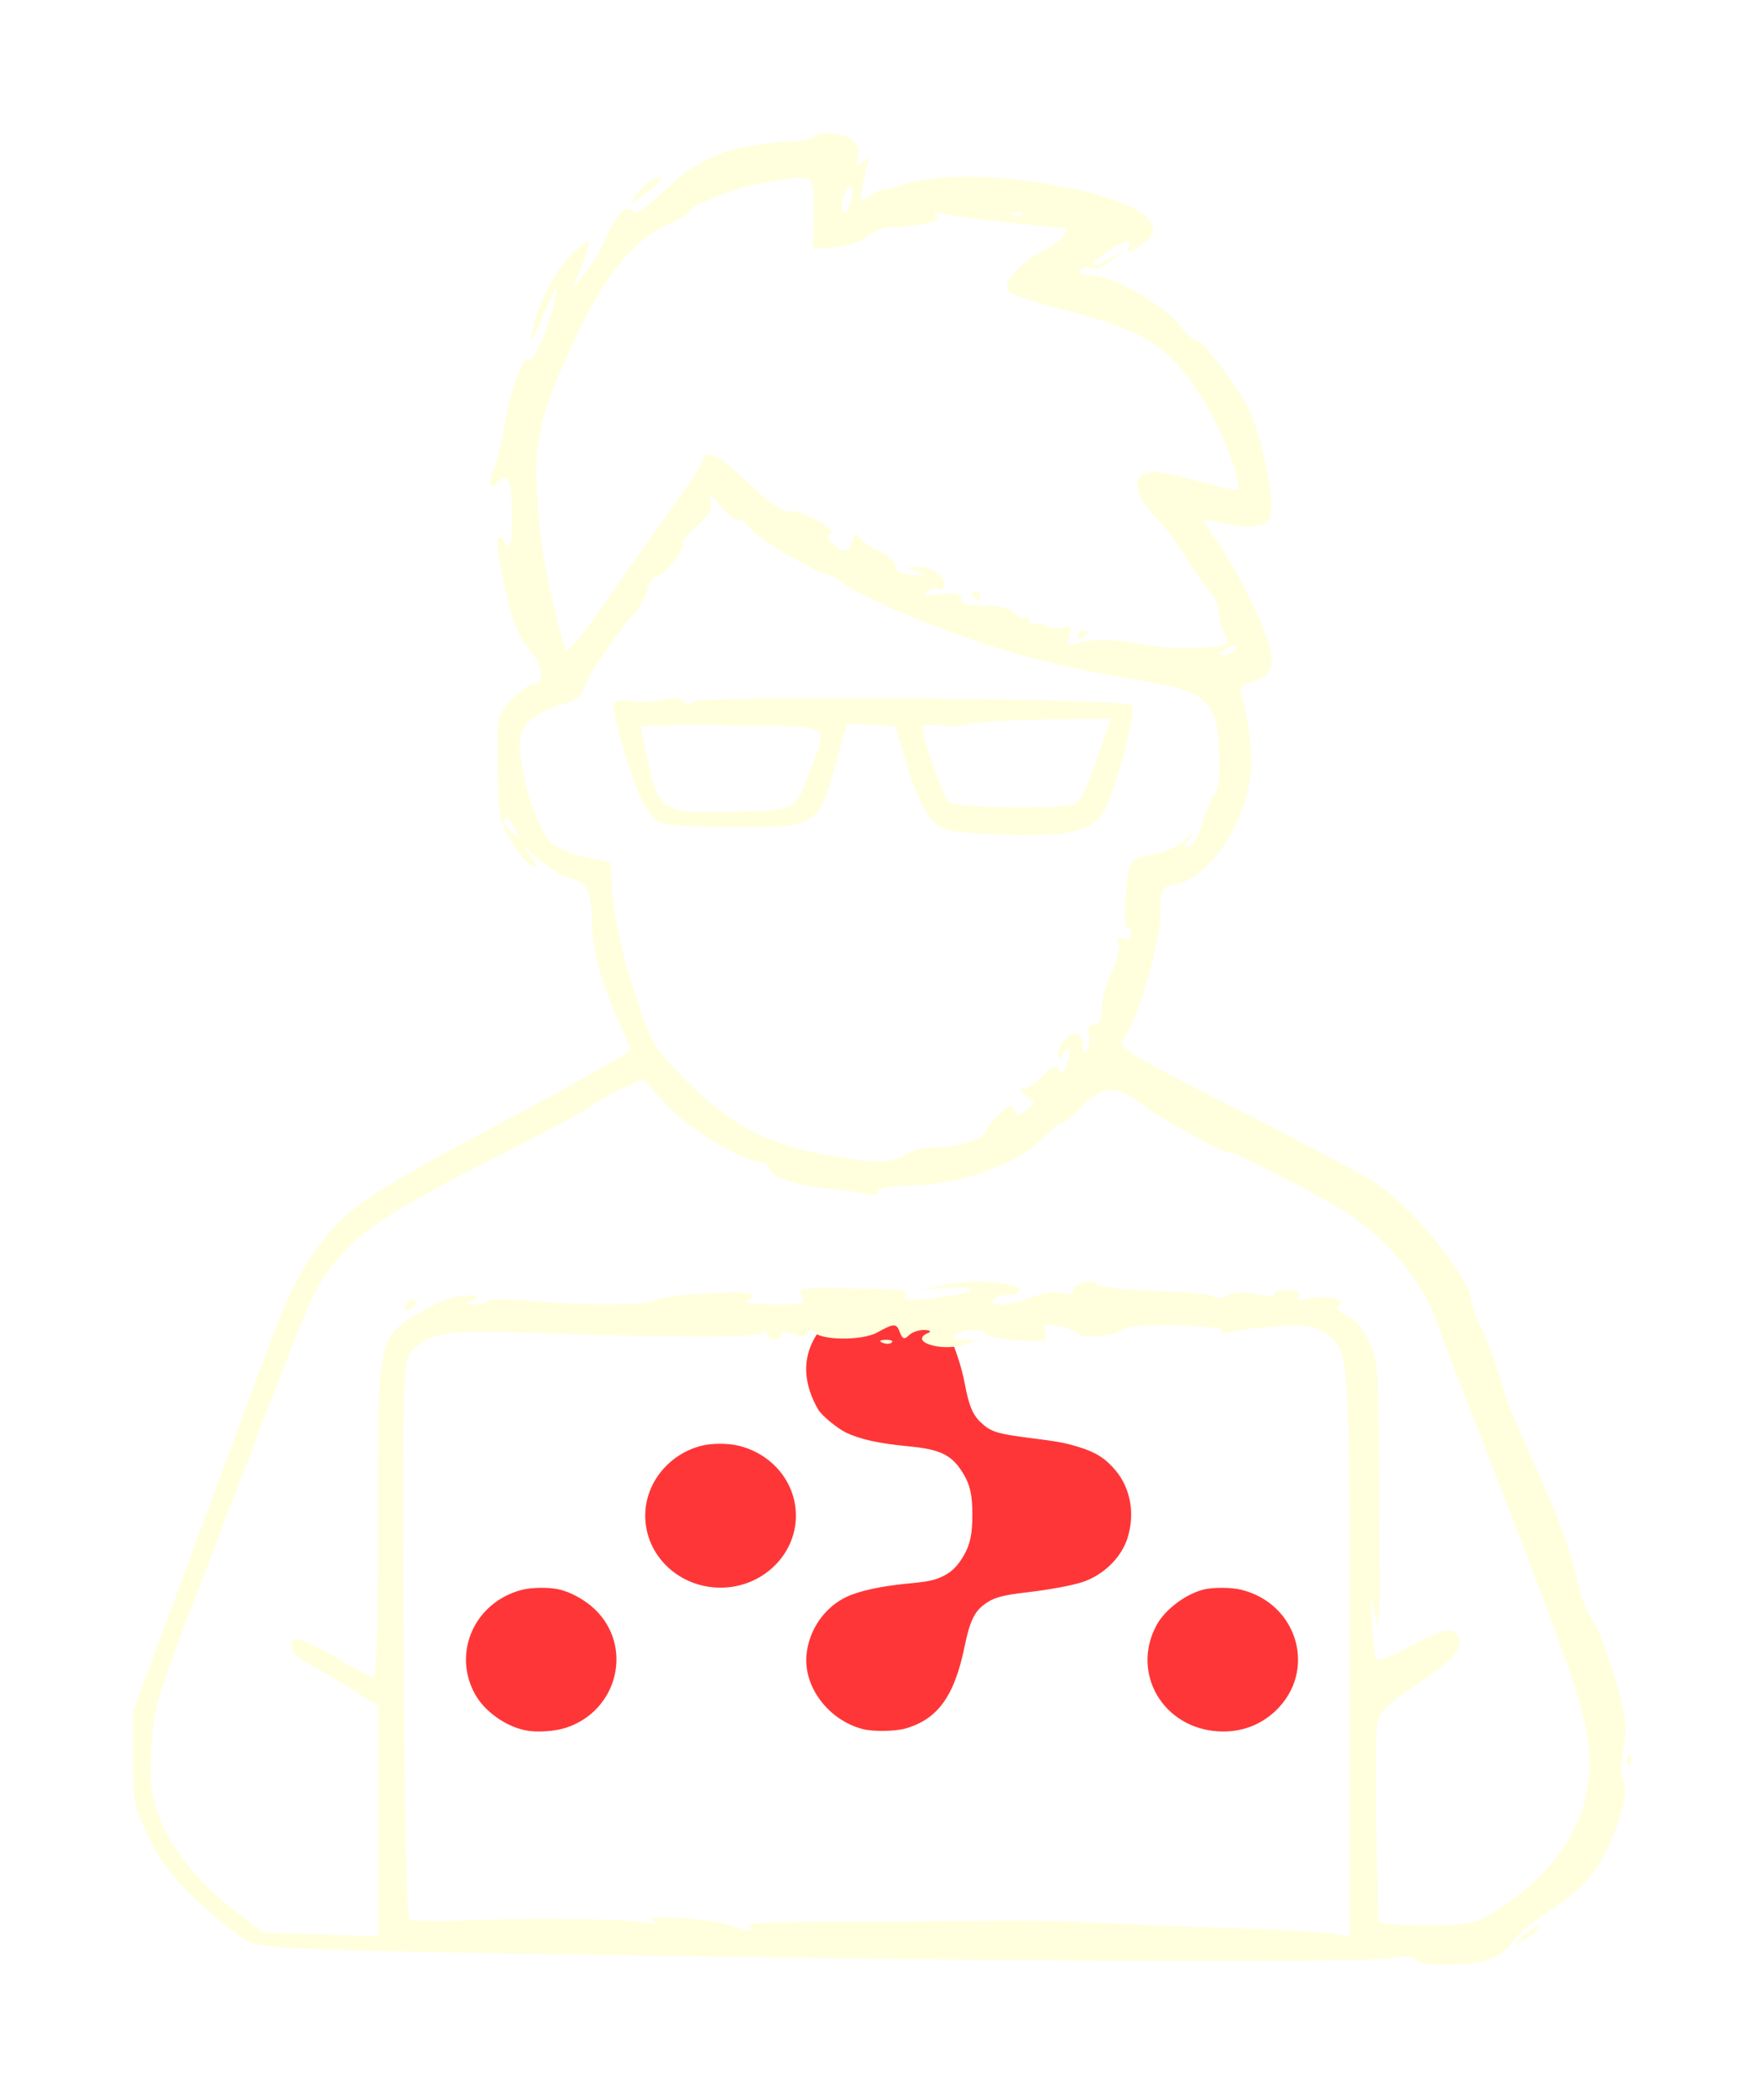 <svg width="53" height="63" viewBox="0 0 53 63" fill="none" xmlns="http://www.w3.org/2000/svg">
<path fill-rule="evenodd" clip-rule="evenodd" d="M26.076 39.033C25.67 39.098 25.244 39.318 24.91 39.638C24.123 40.39 24.008 41.336 24.583 42.33C24.685 42.507 25.152 42.894 25.417 43.022C25.838 43.225 26.406 43.35 27.297 43.435C28.272 43.529 28.607 43.697 28.946 44.263C29.15 44.604 29.215 44.901 29.215 45.489C29.215 46.072 29.147 46.391 28.951 46.726C28.778 47.021 28.608 47.194 28.361 47.322C28.108 47.453 27.905 47.498 27.297 47.555C26.495 47.63 25.827 47.773 25.441 47.954C24.77 48.268 24.296 48.956 24.23 49.711C24.146 50.672 24.898 51.658 25.917 51.926C26.231 52.008 26.896 51.999 27.211 51.908C28.172 51.631 28.674 50.938 28.976 49.472C29.147 48.642 29.289 48.363 29.663 48.122C29.902 47.968 30.166 47.901 30.832 47.823C31.52 47.743 32.202 47.618 32.523 47.512C33.145 47.307 33.681 46.789 33.87 46.209C34.107 45.483 33.976 44.71 33.523 44.165C33.226 43.807 32.926 43.614 32.427 43.461C32.005 43.331 31.784 43.29 30.983 43.19C29.959 43.062 29.764 43.001 29.459 42.709C29.22 42.48 29.107 42.2 28.98 41.521C28.896 41.077 28.698 40.466 28.526 40.12C28.128 39.324 27.105 38.87 26.076 39.033ZM21.072 43.419C20.087 43.672 19.386 44.545 19.386 45.517C19.386 46.714 20.396 47.68 21.649 47.68C22.896 47.68 23.913 46.708 23.913 45.517C23.913 44.528 23.212 43.669 22.2 43.419C21.879 43.339 21.382 43.34 21.072 43.419ZM15.684 47.745C14.266 48.109 13.582 49.621 14.269 50.873C14.553 51.391 15.188 51.846 15.794 51.966C16.129 52.033 16.674 51.997 17.01 51.886C18.575 51.37 19.037 49.432 17.861 48.319C17.565 48.038 17.117 47.796 16.765 47.726C16.455 47.664 15.965 47.673 15.684 47.745ZM36.153 47.739C35.595 47.886 34.988 48.352 34.739 48.824C33.98 50.26 34.951 51.904 36.611 51.996C37.273 52.033 37.872 51.815 38.335 51.37C39.574 50.176 38.999 48.167 37.297 47.743C36.996 47.668 36.43 47.666 36.153 47.739Z" fill="#FF3637"/>
<g filter="url(#filter0_d_718_7)">
<path fill-rule="evenodd" clip-rule="evenodd" d="M24.44 0.109C24.38 0.17 24.123 0.231 23.869 0.245C21.901 0.351 21.062 0.676 19.918 1.772C19.481 2.191 19.089 2.461 19.038 2.378C18.868 2.099 18.546 2.382 18.246 3.077C18.081 3.457 17.779 3.968 17.575 4.212L17.204 4.656L17.491 3.953C17.649 3.567 17.728 3.251 17.666 3.251C17.604 3.251 17.348 3.467 17.095 3.731C16.621 4.228 16.137 5.212 15.986 5.986C15.922 6.318 15.973 6.262 16.189 5.765C16.7 4.592 16.785 4.449 16.693 4.92C16.538 5.719 16.005 6.985 15.897 6.809C15.759 6.583 15.339 7.696 15.169 8.738C15.098 9.177 14.969 9.723 14.882 9.951C14.667 10.519 14.674 10.754 14.899 10.526C15.272 10.148 15.381 10.358 15.381 11.46C15.381 12.381 15.35 12.529 15.2 12.321C14.93 11.948 14.885 12.113 15.03 12.936C15.242 14.141 15.52 15.041 15.768 15.328C16.329 15.979 16.43 16.559 15.983 16.559C15.883 16.559 15.607 16.763 15.372 17.012C14.964 17.443 14.943 17.527 14.947 18.75C14.95 19.456 14.99 20.249 15.037 20.512C15.131 21.034 15.809 22.03 16.07 22.03C16.16 22.03 16.075 21.849 15.88 21.628C15.656 21.372 15.747 21.42 16.131 21.76C16.462 22.054 16.932 22.339 17.174 22.393C17.657 22.5 17.782 22.773 17.788 23.73C17.793 24.512 18.089 25.603 18.584 26.66C18.805 27.133 18.963 27.536 18.935 27.556C18.556 27.823 16.307 29.07 14.248 30.154C12.822 30.904 11.266 31.815 10.79 32.178C9.741 32.977 8.93 34.165 8.309 35.813C8.055 36.487 6.982 39.368 5.924 42.214L4.002 47.389L4 48.797C3.998 50.093 4.037 50.285 4.478 51.194C4.831 51.919 5.236 52.439 6 53.146C6.573 53.675 7.244 54.204 7.49 54.32C7.836 54.483 9.033 54.551 12.754 54.619C28.361 54.905 41.13 54.979 41.982 54.79C42.241 54.732 42.462 54.756 42.519 54.848C42.643 55.052 44.175 55.05 44.754 54.846C45.002 54.758 45.311 54.522 45.441 54.321C45.571 54.12 46.033 53.725 46.468 53.443C47.506 52.77 47.956 52.28 48.357 51.382C48.783 50.43 48.926 49.753 48.763 49.458C48.686 49.319 48.693 48.932 48.778 48.508C48.903 47.889 48.867 47.603 48.506 46.363C48.276 45.576 47.974 44.798 47.833 44.634C47.693 44.47 47.506 43.991 47.418 43.571C47.24 42.716 46.847 41.619 46.245 40.292C45.444 38.528 45.257 38.063 45.081 37.408C44.982 37.042 44.744 36.404 44.552 35.989C44.359 35.575 44.202 35.156 44.202 35.058C44.202 34.453 42.539 32.371 41.444 31.603C41.09 31.355 39.167 30.324 37.169 29.312C34.032 27.722 33.563 27.441 33.721 27.247C34.159 26.713 34.862 24.366 34.862 23.44C34.862 22.692 34.881 22.655 35.295 22.571C36.298 22.368 37.337 20.895 37.562 19.359C37.651 18.746 37.501 17.433 37.274 16.841C37.208 16.668 37.31 16.569 37.665 16.467C38.402 16.254 38.386 15.68 37.598 14.071C37.247 13.353 36.783 12.532 36.568 12.246C36.352 11.96 36.176 11.687 36.176 11.64C36.176 11.594 36.409 11.62 36.694 11.7C36.978 11.78 37.421 11.824 37.678 11.799C38.071 11.761 38.154 11.686 38.194 11.331C38.264 10.707 37.796 8.727 37.437 8.126C36.887 7.209 36.108 6.22 35.93 6.214C35.836 6.211 35.629 6.025 35.472 5.801C35.065 5.222 33.445 4.286 32.851 4.286C32.551 4.286 32.401 4.227 32.458 4.132C32.51 4.047 32.662 4.012 32.795 4.054C32.929 4.095 33.203 3.99 33.403 3.82L33.768 3.511L33.354 3.763C33.126 3.901 32.906 3.979 32.863 3.936C32.783 3.854 33.682 3.252 33.886 3.251C33.951 3.251 33.964 3.317 33.914 3.399C33.772 3.632 34.027 3.565 34.406 3.271C35.22 2.636 33.91 1.899 31.231 1.485C29.485 1.215 27.827 1.262 26.946 1.608C26.725 1.694 26.544 1.732 26.544 1.691C26.544 1.651 26.384 1.724 26.187 1.855C25.834 2.089 25.831 2.087 25.901 1.673C25.94 1.443 26.012 1.122 26.061 0.96C26.136 0.706 26.117 0.692 25.92 0.858C25.722 1.024 25.703 1.006 25.776 0.723C25.832 0.505 25.771 0.331 25.591 0.197C25.299 -0.018 24.618 -0.071 24.44 0.109ZM19.248 1.698C19.059 1.902 18.937 2.068 18.975 2.068C19.014 2.068 19.268 1.902 19.54 1.698C19.82 1.489 19.938 1.329 19.812 1.329C19.691 1.329 19.436 1.495 19.248 1.698ZM22.923 1.494C22.117 1.63 20.707 2.177 20.707 2.353C20.707 2.409 20.43 2.578 20.092 2.73C19.062 3.19 18.225 4.188 17.382 5.962C16.078 8.704 15.953 9.381 16.247 12.123C16.334 12.938 16.744 14.796 16.994 15.508C17.037 15.633 17.466 15.135 18.077 14.251C18.633 13.447 19.37 12.398 19.715 11.921C20.771 10.46 21.087 9.985 21.109 9.831C21.162 9.449 21.618 9.672 22.47 10.496C23.07 11.076 23.505 11.384 23.696 11.361C24.103 11.314 25.182 11.897 24.952 12.041C24.823 12.122 24.847 12.206 25.04 12.354C25.402 12.632 25.488 12.617 25.602 12.251C25.676 12.014 25.73 11.985 25.82 12.132C25.886 12.239 26.158 12.431 26.424 12.559C26.691 12.687 26.909 12.89 26.909 13.011C26.909 13.159 27.077 13.241 27.42 13.26C27.873 13.285 27.89 13.275 27.566 13.164L27.201 13.04L27.592 13.025C28.01 13.009 28.5 13.386 28.36 13.616C28.313 13.692 28.228 13.724 28.169 13.688C28.111 13.651 27.967 13.688 27.851 13.771C27.699 13.879 27.814 13.901 28.259 13.849C28.728 13.795 28.879 13.828 28.879 13.985C28.879 14.135 29.077 14.193 29.591 14.193C30.043 14.193 30.369 14.273 30.483 14.413C30.582 14.534 30.722 14.597 30.793 14.552C30.864 14.508 30.922 14.549 30.922 14.644C30.922 14.739 31.019 14.779 31.137 14.733C31.254 14.687 31.39 14.713 31.437 14.791C31.485 14.87 31.68 14.894 31.87 14.846C32.172 14.769 32.205 14.8 32.13 15.09C32.053 15.386 32.083 15.41 32.395 15.313C32.849 15.172 33.582 15.195 34.498 15.38C35.179 15.518 36.704 15.481 36.86 15.324C36.898 15.285 36.858 15.119 36.771 14.955C36.685 14.79 36.614 14.516 36.614 14.345C36.614 14.173 36.477 13.886 36.309 13.706C36.142 13.527 35.831 13.08 35.619 12.714C35.407 12.348 35.024 11.836 34.768 11.576C33.983 10.777 33.971 10.147 34.742 10.177C34.929 10.184 35.541 10.318 36.103 10.475C36.665 10.631 37.149 10.736 37.18 10.707C37.329 10.567 36.825 9.153 36.317 8.29C35.24 6.459 34.566 5.986 32.114 5.346C31.207 5.11 30.396 4.847 30.312 4.762C30.086 4.532 30.589 3.922 31.309 3.554C31.961 3.221 32.24 2.827 31.826 2.826C31.451 2.825 28.866 2.527 28.369 2.428C28.075 2.369 27.995 2.386 28.125 2.479C28.264 2.578 28.14 2.65 27.687 2.733C27.34 2.796 26.92 2.836 26.755 2.821C26.59 2.806 26.292 2.924 26.092 3.083C25.892 3.242 25.437 3.395 25.079 3.422L24.428 3.473L24.448 2.401C24.471 1.179 24.542 1.221 22.923 1.494ZM25.327 1.95C25.248 2.256 25.309 2.489 25.432 2.351C25.58 2.184 25.671 1.624 25.55 1.624C25.473 1.624 25.373 1.771 25.327 1.95ZM30.457 2.465C30.562 2.507 30.688 2.502 30.737 2.453C30.785 2.404 30.699 2.369 30.545 2.375C30.375 2.382 30.341 2.417 30.457 2.465ZM21.346 11.032C21.422 11.273 21.328 11.45 20.941 11.794C20.663 12.041 20.47 12.277 20.512 12.319C20.629 12.438 19.945 13.306 19.734 13.306C19.63 13.306 19.501 13.489 19.447 13.713C19.393 13.936 19.221 14.252 19.065 14.415C18.57 14.929 17.497 16.545 17.497 16.776C17.497 16.916 17.256 17.06 16.852 17.163C16.497 17.253 16.061 17.485 15.883 17.678C15.609 17.973 15.571 18.139 15.641 18.735C15.754 19.704 16.152 20.855 16.509 21.247C16.681 21.436 17.127 21.641 17.569 21.734L18.331 21.895L18.411 22.961C18.459 23.603 18.709 24.702 19.039 25.719C19.573 27.363 19.616 27.438 20.622 28.459C21.895 29.751 23.068 30.376 24.793 30.682C26.331 30.954 26.831 30.953 27.192 30.676C27.348 30.556 27.749 30.459 28.083 30.459C28.772 30.459 29.609 30.203 29.609 29.993C29.609 29.916 29.787 29.686 30.005 29.481C30.324 29.182 30.417 29.152 30.48 29.329C30.547 29.521 30.594 29.522 30.841 29.339C31.121 29.13 31.121 29.125 30.841 28.911C30.624 28.745 30.609 28.692 30.776 28.686C30.897 28.682 31.153 28.51 31.347 28.304C31.61 28.023 31.727 27.976 31.813 28.118C31.896 28.253 31.968 28.203 32.065 27.941C32.222 27.52 32.139 27.331 31.938 27.653C31.82 27.842 31.802 27.84 31.8 27.642C31.797 27.363 32.079 27.058 32.338 27.058C32.442 27.058 32.529 27.207 32.53 27.39C32.532 27.634 32.566 27.669 32.658 27.522C32.727 27.411 32.751 27.195 32.712 27.041C32.663 26.852 32.716 26.762 32.875 26.762C33.045 26.762 33.111 26.625 33.111 26.276C33.111 26.008 33.243 25.528 33.403 25.209C33.564 24.89 33.658 24.511 33.613 24.366C33.551 24.171 33.59 24.125 33.758 24.191C33.909 24.25 33.987 24.196 33.987 24.033C33.987 23.898 33.938 23.818 33.877 23.856C33.817 23.894 33.787 23.581 33.81 23.162C33.882 21.85 33.917 21.783 34.603 21.672C34.945 21.617 35.387 21.425 35.586 21.246C35.861 20.999 35.897 20.989 35.734 21.204C35.545 21.453 35.545 21.478 35.735 21.415C35.853 21.375 36.032 21.057 36.132 20.709C36.231 20.36 36.395 19.975 36.496 19.851C36.617 19.704 36.665 19.263 36.636 18.573C36.574 17.098 36.248 16.77 34.561 16.487C31.665 16.002 30.306 15.648 28.004 14.779C26.919 14.369 25.371 13.622 25.231 13.44C25.191 13.388 25.007 13.298 24.822 13.239C24.233 13.053 22.701 12.117 22.493 11.816C22.383 11.657 22.237 11.561 22.17 11.603C22.102 11.646 21.867 11.464 21.648 11.199C21.35 10.841 21.273 10.798 21.346 11.032ZM29.244 13.897C29.294 13.979 29.363 14.045 29.399 14.045C29.434 14.045 29.463 13.979 29.463 13.897C29.463 13.816 29.393 13.749 29.308 13.749C29.224 13.749 29.195 13.816 29.244 13.897ZM32.382 15.089C32.382 15.175 32.447 15.204 32.528 15.154C32.608 15.104 32.673 15.034 32.673 14.998C32.673 14.962 32.608 14.932 32.528 14.932C32.447 14.932 32.382 15.003 32.382 15.089ZM36.76 15.524C36.571 15.647 36.575 15.667 36.788 15.669C36.923 15.671 37.075 15.605 37.124 15.524C37.239 15.337 37.045 15.337 36.76 15.524ZM19.905 17.022C19.664 17.091 19.261 17.109 19.009 17.062C18.742 17.012 18.51 17.044 18.452 17.14C18.348 17.31 18.97 19.421 19.334 20.134C19.449 20.359 19.669 20.611 19.824 20.695C19.978 20.779 20.986 20.847 22.064 20.847C24.528 20.847 24.593 20.807 25.093 19.003L25.445 17.729L26.174 17.772L26.902 17.816L27.271 19.033C27.491 19.759 27.788 20.4 28.006 20.621C28.343 20.962 28.501 20.996 30.048 21.062C31.91 21.14 32.616 21.013 33.074 20.516C33.403 20.159 34.161 17.437 34.004 17.178C33.879 16.974 20.871 16.874 20.804 17.076C20.772 17.171 20.68 17.165 20.549 17.061C20.416 16.955 20.187 16.941 19.905 17.022ZM29.098 17.747C28.938 17.809 28.56 17.827 28.259 17.787C27.958 17.748 27.712 17.775 27.712 17.848C27.712 18.085 28.332 19.881 28.48 20.071C28.642 20.279 32.04 20.322 32.362 20.12C32.463 20.057 32.732 19.459 32.96 18.792L33.375 17.579L31.383 17.608C30.287 17.623 29.259 17.686 29.098 17.747ZM19.248 17.828C19.248 17.871 19.352 18.37 19.48 18.938C19.801 20.369 19.944 20.448 22.097 20.38C23.971 20.321 23.881 20.37 24.341 19.14C24.881 17.699 25.092 17.82 21.984 17.784C20.479 17.766 19.248 17.786 19.248 17.828ZM15.162 20.681C15.162 20.753 15.271 20.902 15.405 21.014C15.625 21.198 15.631 21.186 15.473 20.884C15.292 20.54 15.162 20.455 15.162 20.681ZM18.666 28.702C18.306 28.864 17.912 29.087 17.791 29.197C17.669 29.306 16.617 29.878 15.454 30.467C12.229 32.099 11.062 32.807 10.376 33.55C9.566 34.428 9.426 34.711 8.107 38.148C7.498 39.734 6.462 42.428 5.805 44.136C4.717 46.966 4.605 47.353 4.546 48.498C4.492 49.534 4.536 49.904 4.795 50.599C5.149 51.551 6.055 52.648 7.175 53.482L7.931 54.044L9.649 54.096L11.368 54.149V50.693V47.237L10.675 46.79C10.293 46.544 9.728 46.213 9.418 46.053C8.824 45.747 8.616 45.46 8.832 45.242C8.907 45.166 9.387 45.362 9.982 45.713C10.543 46.044 11.083 46.347 11.181 46.386C11.32 46.441 11.359 45.393 11.357 41.711C11.353 35.995 11.319 36.144 12.855 35.28C13.232 35.068 13.757 34.899 14.022 34.905C14.425 34.914 14.457 34.937 14.213 35.042C13.932 35.165 13.933 35.17 14.241 35.18C14.417 35.186 14.593 35.138 14.632 35.075C14.67 35.011 15.216 35.006 15.844 35.064C17.508 35.217 19.374 35.211 19.669 35.052C20.003 34.87 22.604 34.729 22.604 34.892C22.604 34.961 22.522 35.051 22.422 35.092C22.322 35.133 22.685 35.172 23.23 35.179C24.129 35.189 24.207 35.167 24.083 34.932C23.957 34.694 24.051 34.674 25.245 34.691C27.232 34.719 27.303 34.728 27.187 34.918C27.11 35.045 27.32 35.064 27.992 34.993C29.24 34.861 29.674 34.597 28.515 34.674L27.639 34.733L28.478 34.575C29.355 34.41 30.631 34.517 30.631 34.756C30.631 34.832 30.47 34.895 30.274 34.895C30.078 34.895 29.878 34.961 29.828 35.042C29.692 35.266 30.378 35.221 30.979 34.966C31.276 34.84 31.668 34.782 31.872 34.834C32.085 34.888 32.236 34.863 32.236 34.773C32.236 34.559 32.836 34.386 32.947 34.568C32.997 34.65 33.794 34.74 34.717 34.769C35.64 34.797 36.436 34.877 36.486 34.947C36.536 35.016 36.714 34.999 36.881 34.908C37.086 34.797 37.378 34.786 37.774 34.877C38.116 34.954 38.329 34.955 38.282 34.879C38.238 34.806 38.406 34.747 38.657 34.747C38.964 34.747 39.078 34.802 39.008 34.918C38.933 35.039 39.03 35.063 39.342 35C39.888 34.889 40.519 35.03 40.245 35.201C40.112 35.284 40.173 35.371 40.461 35.504C40.703 35.615 40.976 35.94 41.145 36.316C41.395 36.871 41.428 37.306 41.434 40.096C41.439 41.83 41.451 43.382 41.462 43.545C41.472 43.708 41.46 44.074 41.435 44.358L41.388 44.876L41.271 44.284C41.181 43.826 41.168 43.919 41.214 44.697C41.247 45.249 41.308 45.758 41.351 45.827C41.393 45.897 41.838 45.729 42.34 45.455C43.353 44.902 43.691 44.838 43.819 45.177C43.953 45.532 43.664 45.853 42.515 46.624C41.58 47.251 41.441 47.403 41.367 47.881C41.304 48.293 41.334 51.3 41.425 53.711C41.428 53.772 42.062 53.822 42.835 53.822C44.018 53.822 44.324 53.771 44.769 53.501C46.755 52.292 47.79 50.691 47.761 48.871C47.741 47.63 47.285 46.28 44.416 38.961C43.906 37.66 43.319 36.134 43.112 35.569C42.642 34.288 41.482 32.986 40.118 32.207C38.875 31.497 37.096 30.606 36.922 30.606C36.707 30.606 34.863 29.587 34.322 29.168C33.573 28.59 33.103 28.6 32.522 29.207C32.253 29.489 31.978 29.719 31.91 29.719C31.843 29.719 31.574 29.936 31.312 30.202C30.572 30.951 28.907 31.561 27.493 31.599C26.724 31.62 26.339 31.687 26.366 31.795C26.389 31.89 26.297 31.925 26.147 31.878C26.004 31.834 25.494 31.759 25.012 31.711C23.904 31.603 23.237 31.392 23.133 31.117C23.088 30.999 22.978 30.902 22.888 30.902C22.346 30.902 20.713 29.923 20.05 29.201L19.321 28.407L18.666 28.702ZM12.17 35.19C12.121 35.272 12.146 35.338 12.226 35.338C12.306 35.338 12.412 35.272 12.462 35.19C12.512 35.109 12.487 35.042 12.406 35.042C12.326 35.042 12.22 35.109 12.17 35.19ZM26.35 36.02C25.901 36.267 24.66 36.256 24.454 36.004C24.375 35.907 24.308 35.918 24.262 36.033C24.211 36.157 24.084 36.17 23.835 36.074C23.609 35.987 23.48 35.99 23.48 36.081C23.48 36.16 23.381 36.225 23.261 36.225C23.141 36.225 23.042 36.151 23.042 36.059C23.042 35.949 22.981 35.941 22.86 36.036C22.68 36.177 19.948 36.17 15.615 36.017C13.427 35.941 12.891 36.034 12.344 36.588C12.11 36.825 12.095 37.449 12.128 45.197C12.151 50.505 12.217 53.583 12.309 53.641C12.388 53.69 13.079 53.707 13.844 53.677C15.89 53.597 18.808 53.627 19.394 53.734C19.77 53.803 19.827 53.791 19.613 53.689C19.207 53.497 21.424 53.62 21.939 53.819C22.428 54.007 22.758 54.017 22.474 53.835C22.352 53.757 23.379 53.706 25.028 53.709C26.544 53.712 28.639 53.702 29.682 53.688C30.725 53.673 32.137 53.694 32.819 53.735C33.502 53.775 35.242 53.847 36.687 53.893C38.131 53.94 39.593 54.017 39.934 54.065L40.554 54.151V45.701C40.554 36.558 40.551 36.521 39.77 36.003C39.485 35.813 39.173 35.773 38.408 35.826C37.863 35.864 37.219 35.941 36.978 35.998C36.723 36.058 36.614 36.048 36.717 35.973C36.821 35.898 36.297 35.829 35.429 35.805C34.624 35.782 33.889 35.825 33.794 35.9C33.499 36.134 32.544 36.221 32.346 36.031C32.245 35.935 31.973 35.833 31.741 35.806C31.388 35.764 31.331 35.801 31.392 36.035C31.458 36.292 31.39 36.31 30.573 36.252C30.083 36.217 29.66 36.13 29.633 36.059C29.568 35.887 29.007 35.898 28.733 36.078C28.564 36.188 28.614 36.224 28.952 36.236L29.39 36.251L28.952 36.386C28.251 36.603 27.286 36.276 27.894 36.028C27.995 35.987 27.942 35.948 27.777 35.941C27.613 35.935 27.402 36.007 27.308 36.102C27.178 36.234 27.116 36.216 27.044 36.028C26.932 35.731 26.879 35.73 26.35 36.02ZM26.517 36.326C26.622 36.369 26.748 36.364 26.797 36.315C26.845 36.266 26.759 36.231 26.605 36.237C26.435 36.244 26.401 36.279 26.517 36.326ZM48.883 48.88C48.89 49.053 48.925 49.088 48.971 48.97C49.014 48.863 49.008 48.736 48.96 48.686C48.911 48.637 48.877 48.725 48.883 48.88ZM45.787 54.126C45.461 54.414 45.459 54.422 45.763 54.273C45.939 54.187 46.123 54.05 46.172 53.969C46.316 53.734 46.159 53.798 45.787 54.126Z" fill="#ffd"/>
</g>
<defs>
<filter id="filter0_d_718_7" x="0" y="0" width="53" height="63" filterUnits="userSpaceOnUse" color-interpolation-filters="sRGB">
<feFlood flood-opacity="0" result="BackgroundImageFix"/>
<feColorMatrix in="SourceAlpha" type="matrix" values="0 0 0 0 0 0 0 0 0 0 0 0 0 0 0 0 0 0 127 0" result="hardAlpha"/>
<feOffset dy="4"/>
<feGaussianBlur stdDeviation="2"/>
<feComposite in2="hardAlpha" operator="out"/>
<feColorMatrix type="matrix" values="0 0 0 0 0 0 0 0 0 0 0 0 0 0 0 0 0 0 0.25 0"/>
<feBlend mode="normal" in2="BackgroundImageFix" result="effect1_dropShadow_718_7"/>
<feBlend mode="normal" in="SourceGraphic" in2="effect1_dropShadow_718_7" result="shape"/>
</filter>
</defs>
</svg>
